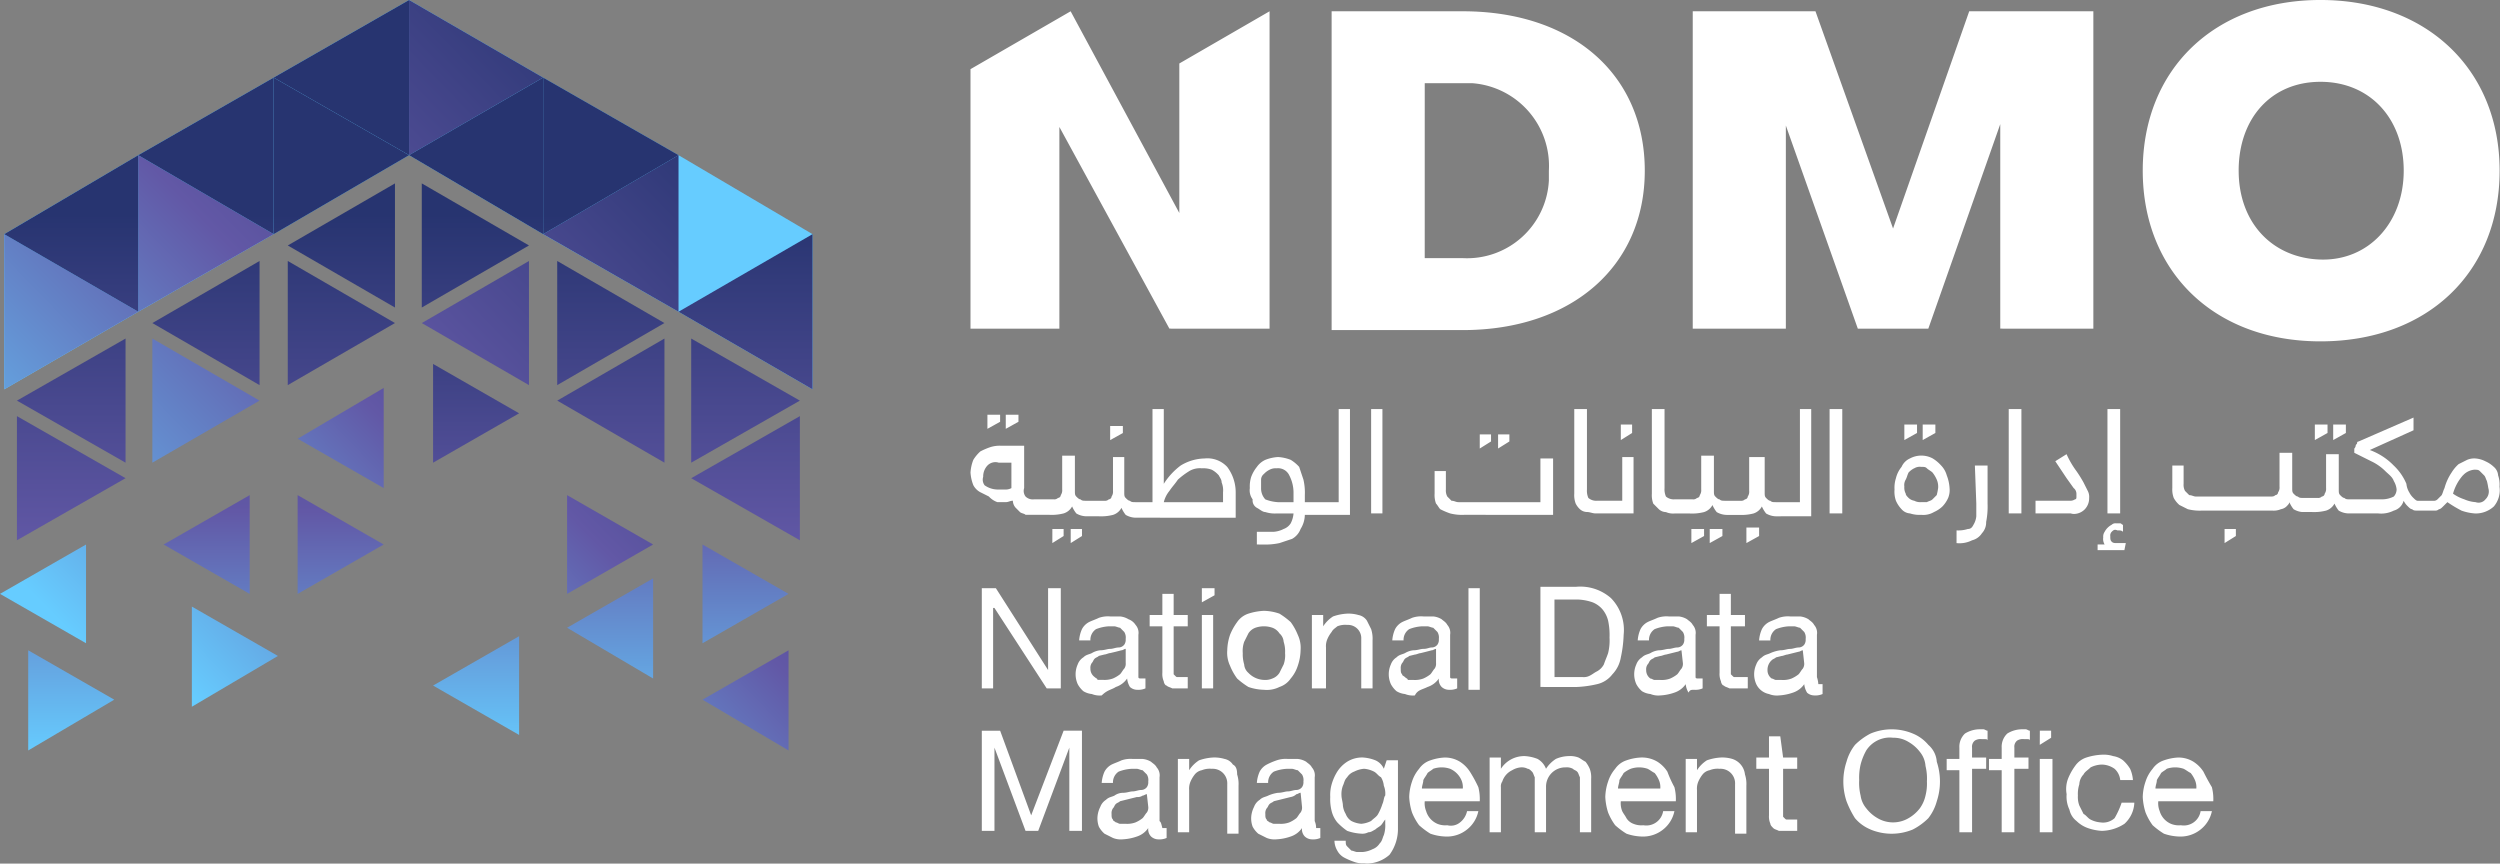 <svg height="64.926" viewBox="0 0 187.956 64.926" width="187.956" xmlns="http://www.w3.org/2000/svg" xmlns:xlink="http://www.w3.org/1999/xlink"><rect x="0" y="0" width="187.956" height="64.926" fill="#808080" stroke="none"/><linearGradient id="a" gradientUnits="objectBoundingBox" x1="-1.133" x2="3.383" y1="4.665" y2="-.426"><stop offset="0" stop-color="#6cf"/><stop offset=".5" stop-color="#6258a6"/><stop offset=".99" stop-color="#273470"/></linearGradient><linearGradient id="b" x1="-.835" x2="3.68" xlink:href="#a" y1="2.573" y2="-2.517"/><linearGradient id="c" x1="-1.182" x2="3.318" xlink:href="#a" y1="2.903" y2="-2.145"/><linearGradient id="d" x1="-3.753" x2=".749" xlink:href="#a" y1=".546" y2="-4.502"/><linearGradient id="e" x1="-2.862" x2="1.638" xlink:href="#a" y1="2.193" y2="-2.926"/><linearGradient id="f" x1="-2.085" x2="2.417" xlink:href="#a" y1="-.956" y2="-6.004"/><linearGradient id="g" x1="-.859" x2="3.643" xlink:href="#a" y1="-.588" y2="-5.707"/><linearGradient id="h" x1="-.819" x2="2.756" xlink:href="#a" y1="5.019" y2=".983"/><linearGradient id="i" x1="-.181" x2="3.432" xlink:href="#a" y1="5.83" y2="1.758"/><linearGradient id="j" x1=".097" x2="3.708" xlink:href="#a" y1="2.506" y2="-1.566"/><linearGradient id="k" x1=".011" x2="3.585" xlink:href="#a" y1="3.587" y2="-.448"/><linearGradient id="l" x1=".496" x2=".496" xlink:href="#a" y1="5.711" y2=".192"/><linearGradient id="m" x1=".501" x2=".501" xlink:href="#a" y1="5.086" y2="-.433"/><linearGradient id="n" x1=".497" x2=".497" xlink:href="#a" y1="5.086" y2="-.433"/><linearGradient id="o" x1=".501" x2=".501" xlink:href="#a" y1="4.461" y2="-1.058"/><linearGradient id="p" x1=".497" x2=".497" xlink:href="#a" y1="4.461" y2="-1.058"/><linearGradient id="q" x1=".499" x2=".499" xlink:href="#a" y1="3.836" y2="-1.683"/><linearGradient id="r" x1=".503" x2=".503" xlink:href="#a" y1="5.711" y2=".192"/><linearGradient id="s" x1=".501" x2=".501" xlink:href="#a" y1="3.836" y2="-1.683"/><linearGradient id="t" x1=".499" x2=".499" xlink:href="#a" y1="4.461" y2="-1.058"/><linearGradient id="u" x1=".496" x2=".496" xlink:href="#a" y1="5.086" y2="-.433"/><linearGradient id="v" x1=".501" x2=".501" xlink:href="#a" y1="1.039" y2="-4.432"/><linearGradient id="w" x1=".498" x2=".498" xlink:href="#a" y1="2.34" y2="-3.21"/><linearGradient id="x" x1=".506" x2=".506" xlink:href="#a" y1="1.9" y2="-3.572"/><linearGradient id="y" x1=".496" x2=".496" xlink:href="#a" y1="1.227" y2="-4.324"/><linearGradient id="z" x1=".503" x2=".503" xlink:href="#a" y1="2.941" y2="-2.61"/><linearGradient id="A" x1=".493" x2=".493" xlink:href="#a" y1="2.941" y2="-2.61"/><linearGradient id="B" x1=".496" x2=".496" xlink:href="#a" y1="4.536" y2="-1.014"/><linearGradient id="C" x1=".497" x2=".497" xlink:href="#a" y1="5.751" y2="1.335"/><linearGradient id="D" x1=".501" x2=".501" xlink:href="#a" y1="5.204" y2=".827"/><linearGradient id="E" x1=".499" x2=".499" xlink:href="#a" y1="5.204" y2=".828"/><linearGradient id="F" x1=".498" x2=".498" xlink:href="#a" y1="5.204" y2=".828"/><linearGradient id="G" x1=".5" x2=".5" xlink:href="#a" y1="4.708" y2=".332"/><linearGradient id="H" x1=".5" x2=".5" xlink:href="#a" y1="4.242" y2="-.174"/><linearGradient id="I" x1=".497" x2=".497" xlink:href="#a" y1="5.204" y2=".828"/><path d="m51.066 11.666-10.181-5.833-10.075-5.833-10.181 5.833-10.181 5.833-10.076 5.939v11.666l10.075-5.833 10.181-5.833 10.182-5.939 10.075 5.939 10.181 5.833 10.075 5.833v-11.666z" fill="#6cf" transform="translate(-.054)"/><path d="m45.179 22.967v9.333l-8.06-4.666z" fill="url(#a)" transform="translate(-5.409 -3.346)"/><path d="m13.408 29.794 8.06 4.666-8.06 4.666z" fill="url(#b)" transform="translate(-1.954 -4.341)"/><path d="m32.664 34.14v7.53l-6.469-3.712z" fill="url(#c)" transform="translate(-3.817 -4.974)"/><path d="m68.293 57.23v7.53l-6.469-3.818z" fill="url(#d)" transform="translate(-9.008 -8.339)"/><path d="m49.906 43.574 6.469 3.712-6.469 3.714z" fill="url(#e)" transform="translate(-7.272 -6.349)"/><path d="m16.884 53.382 6.469 3.712-6.469 3.818z" fill="url(#f)" transform="translate(-2.46 -7.778)"/><path d="m6.469 47.919v7.424l-6.469-3.712z" fill="url(#g)" transform="translate(0 -6.982)"/><path d="m57.977 13.656v11.772l-10.177-5.833z" fill="url(#h)" transform="translate(-6.964 -1.99)"/><path d="m36 0 10.077 5.833-10.077 5.833z" fill="url(#i)" transform="translate(-5.246)"/><path d="m.372 20.608 10.075 5.833-10.075 5.833z" fill="url(#j)" transform="translate(-.054 -3.003)"/><path d="m12.166 13.656 10.181 5.939-10.181 5.833z" fill="url(#k)" transform="translate(-1.773 -1.99)"/><path d="m33.385 16.139v9.333l-8.06-4.666z" fill="url(#l)" transform="translate(-3.69 -2.351)"/><path d="m21.468 22.967v9.333l-8.06-4.666z" fill="url(#m)" transform="translate(-1.954 -3.346)"/><path d="m49.037 22.967 8.06 4.666-8.06 4.667z" fill="url(#n)" transform="translate(-7.145 -3.346)"/><path d="m9.656 29.794v9.333l-8.166-4.666z" fill="url(#o)" transform="translate(-.217 -4.341)"/><path d="m57.1 29.794v9.333l-8.06-4.666z" fill="url(#p)" transform="translate(-7.145 -4.341)"/><path d="m69 36.622v9.333l-8.17-4.666z" fill="url(#q)" transform="translate(-8.864 -5.336)"/><path d="m37.119 16.139 8.06 4.666-8.06 4.666z" fill="url(#r)" transform="translate(-5.409 -2.351)"/><path d="m1.49 36.622 8.166 4.666-8.166 4.667z" fill="url(#s)" transform="translate(-.217 -5.336)"/><path d="m60.83 29.794 8.17 4.667-8.17 4.666z" fill="url(#t)" transform="translate(-8.864 -4.341)"/><path d="m25.325 22.967 8.06 4.666-8.06 4.667z" fill="url(#u)" transform="translate(-3.69 -3.346)"/><path d="m2.483 57.23 6.469 3.712-6.469 3.818z" fill="url(#v)" transform="translate(-.362 -8.339)"/><path d="m61.824 47.919 6.469 3.712-6.469 3.712z" fill="url(#w)" transform="translate(-9.008 -6.982)"/><path d="m56.375 50.9v7.53l-6.469-3.818z" fill="url(#x)" transform="translate(-7.272 -7.417)"/><path d="m44.581 55.989v7.424l-6.469-3.713z" fill="url(#y)" transform="translate(-5.553 -8.158)"/><path d="m26.194 43.574 6.469 3.712-6.469 3.714z" fill="url(#z)" transform="translate(-3.817 -6.349)"/><path d="m20.87 43.574v7.426l-6.47-3.714z" fill="url(#A)" transform="translate(-2.098 -6.349)"/><path d="m38.112 32.029 6.469 3.712-6.469 3.712z" fill="url(#B)" transform="translate(-5.553 -4.667)"/><path d="m34.265 0v11.666l-10.181-5.833z" fill="url(#C)" transform="translate(-3.509)"/><path d="m22.347 6.828v11.772l-10.181-5.939z" fill="url(#D)" transform="translate(-1.773 -.995)"/><path d="m47.8 6.828 10.181 5.833-10.181 5.939z" fill="url(#E)" transform="translate(-6.964 -.995)"/><path d="m46.077 6.828v11.772l-10.077-5.939z" fill="url(#F)" transform="translate(-5.246 -.995)"/><path d="m10.448 13.656v11.772l-10.076-5.833z" fill="url(#G)" transform="translate(-.054 -1.99)"/><path d="m69.788 20.608v11.666l-10.075-5.833z" fill="url(#H)" transform="translate(-8.701 -3.003)"/><path d="m59.713 13.656v11.772l10.075-5.833z" fill="url(#G)" transform="translate(-8.701 -1.99)"/><path d="m24.084 6.828 10.181 5.833-10.181 5.939z" fill="url(#I)" transform="translate(-3.509 -.995)"/><path d="m29.589 64.905a1.8 1.8 0 0 1 -.743-.106 5.273 5.273 0 0 1 -.742-.318 1.278 1.278 0 0 1 -.53-.531 1.528 1.528 0 0 1 -.212-.742h.849c0 .212 0 .318.106.424l.318.318c.106 0 .319.106.425.106h.424a1.979 1.979 0 0 0 .743-.212 1.062 1.062 0 0 0 .53-.425c.212-.212.212-.424.319-.636a2.35 2.35 0 0 0 .105-.849v-.318c-.105.106-.212.318-.318.424s-.319.212-.425.319c-.212.106-.318.212-.53.212a.953.953 0 0 1 -.53.106 3.791 3.791 0 0 1 -1.06-.212 4.653 4.653 0 0 1 -.742-.636 2.124 2.124 0 0 1 -.424-.849 3.6 3.6 0 0 1 -.106-1.06 2.935 2.935 0 0 1 .106-.955 3.732 3.732 0 0 1 .424-.955 2.472 2.472 0 0 1 .742-.742 2.135 2.135 0 0 1 1.166-.319 3.09 3.09 0 0 1 .954.212 1.237 1.237 0 0 1 .637.636l.212-.636h.849v5.09a3.265 3.265 0 0 1 -.636 2.015 2.617 2.617 0 0 1 -1.621.657 2.029 2.029 0 0 1 -.29-.018zm-.743-6.894a1.058 1.058 0 0 0 -.53.425c-.212.212-.212.424-.319.636a1.8 1.8 0 0 0 -.106.743c0 .211.106.53.106.742a1.51 1.51 0 0 0 .212.636 1.065 1.065 0 0 0 .424.53 1.963 1.963 0 0 0 .743.212 1.963 1.963 0 0 0 .742-.212c.212-.212.424-.319.53-.53a3.875 3.875 0 0 0 .319-.743c.106-.212.106-.53.212-.636a1.583 1.583 0 0 0 -.105-.743 1.5 1.5 0 0 0 -.212-.636c-.212-.106-.319-.319-.53-.425a1.984 1.984 0 0 0 -.743-.212 1.979 1.979 0 0 0 -.742.213zm-3.711 4.879a.778.778 0 0 1 -.212-.636 1.648 1.648 0 0 1 -.849.636 3.755 3.755 0 0 1 -1.06.212 1.573 1.573 0 0 1 -.743-.102l-.636-.319a1.845 1.845 0 0 1 -.424-.53 1.8 1.8 0 0 1 -.106-.743 1.969 1.969 0 0 1 .212-.743 1.056 1.056 0 0 1 .424-.53c.212-.212.424-.212.636-.318a2.7 2.7 0 0 1 .743-.212c.318 0 .53-.106.743-.106s.424-.106.636-.106a.551.551 0 0 0 .424-.212.638.638 0 0 0 .106-.425.794.794 0 0 0 -.106-.53l-.318-.318c-.106 0-.319-.106-.425-.106h-.424a3.12 3.12 0 0 0 -.955.212.967.967 0 0 0 -.424.849h-.849a2.5 2.5 0 0 1 .212-.849 1.281 1.281 0 0 1 .53-.53 5.214 5.214 0 0 1 .743-.318 2.066 2.066 0 0 1 .849-.106h.743a1.51 1.51 0 0 1 .636.212c.105.105.318.211.424.424a.894.894 0 0 1 .212.743v3.288a1.3 1.3 0 0 1 .106.53h.317v.743a1.343 1.343 0 0 1 -.636.106.809.809 0 0 1 -.529-.216zm-.635-3.181a.805.805 0 0 1 -.425.212l-.424.105-.424.106-.425.106c-.105.106-.212.106-.318.212s-.106.211-.212.318a.639.639 0 0 0 -.106.425c0 .211 0 .318.106.424 0 .106.106.106.212.212.106 0 .212.106.318.106h.425a1.805 1.805 0 0 0 .743-.106 2.333 2.333 0 0 0 .53-.319c.106-.106.212-.318.318-.424a.639.639 0 0 0 .106-.425l-.106-1.06c-.108-.001-.213.108-.318.108zm-10.925 3.181a.781.781 0 0 1 -.212-.636 1.648 1.648 0 0 1 -.849.636 3.768 3.768 0 0 1 -1.06.212 1.569 1.569 0 0 1 -.742-.102l-.636-.319a1.85 1.85 0 0 1 -.425-.53 1.817 1.817 0 0 1 -.105-.743 1.967 1.967 0 0 1 .211-.743 1.062 1.062 0 0 1 .425-.53c.211-.212.424-.212.636-.318a1.133 1.133 0 0 1 .636-.212c.318 0 .53-.106.742-.106s.425-.106.637-.106a.551.551 0 0 0 .424-.212.638.638 0 0 0 .106-.425.794.794 0 0 0 -.106-.53l-.319-.318c-.105 0-.318-.106-.424-.106h-.424a3.12 3.12 0 0 0 -.955.212.967.967 0 0 0 -.424.849h-.848a2.5 2.5 0 0 1 .212-.849 1.281 1.281 0 0 1 .53-.53c.212-.106.53-.211.743-.318a2.061 2.061 0 0 1 .848-.106h.743a1.5 1.5 0 0 1 .636.212c.106.105.319.211.425.424a.9.9 0 0 1 .212.743v3.288c.106.106.106.106.212.53h.319v.743a1.345 1.345 0 0 1 -.636.106.811.811 0 0 1 -.532-.216zm-.636-3.075a.635.635 0 0 1 -.424.106l-.424.105-.425.106-.424.106c-.106.106-.212.106-.319.212s-.105.211-.212.318a.639.639 0 0 0 -.106.425c0 .211 0 .318.106.424 0 .106.106.106.212.212.106 0 .212.106.319.106h.424a1.8 1.8 0 0 0 .743-.106 2.293 2.293 0 0 0 .53-.319c.106-.106.212-.318.319-.424a.639.639 0 0 0 .106-.425l-.106-.954c-.107.002-.213.108-.32.108zm76.784 2.863a5.863 5.863 0 0 1 -.849-.636 4.326 4.326 0 0 1 -.53-.954 4.508 4.508 0 0 1 -.212-1.166 3.813 3.813 0 0 1 .212-1.167 2.789 2.789 0 0 1 .53-.954 1.651 1.651 0 0 1 .849-.636 3.767 3.767 0 0 1 1.061-.212 2.137 2.137 0 0 1 1.166.319 2.483 2.483 0 0 1 .743.742c.105.212.318.636.636 1.167a3.6 3.6 0 0 1 .106 1.06h-4.135a1.571 1.571 0 0 0 .106.743 1.5 1.5 0 0 0 .848.954 1.573 1.573 0 0 0 .743.106 1.279 1.279 0 0 0 1.485-1.06h.849a2.362 2.362 0 0 1 -.849 1.379 2.4 2.4 0 0 1 -1.591.53 3.811 3.811 0 0 1 -1.169-.215zm.212-4.878c-.106.106-.319.212-.425.318-.105.212-.211.319-.318.53 0 .212-.106.425-.106.637h3.075a1.357 1.357 0 0 0 -.105-.637 2.333 2.333 0 0 0 -.319-.53c-.212-.106-.318-.211-.53-.318a1.959 1.959 0 0 0 -1.273 0zm-40.619 4.878a5.813 5.813 0 0 1 -.849-.636 4.289 4.289 0 0 1 -.53-.954 4.51 4.51 0 0 1 -.212-1.166 3.812 3.812 0 0 1 .212-1.167 2.774 2.774 0 0 1 .53-.954 1.648 1.648 0 0 1 .849-.636 3.761 3.761 0 0 1 1.06-.212 2.258 2.258 0 0 1 1.273.319 2.472 2.472 0 0 1 .743.742 8.579 8.579 0 0 0 .53 1.167 3.6 3.6 0 0 1 .106 1.06h-4.137a1.571 1.571 0 0 0 .106.743c.106.212.212.318.319.53a1.052 1.052 0 0 0 .53.424 1.571 1.571 0 0 0 .743.106 1.28 1.28 0 0 0 1.485-1.06h.848a2.361 2.361 0 0 1 -.848 1.379 2.4 2.4 0 0 1 -1.591.53 3.806 3.806 0 0 1 -1.167-.215zm.318-4.878a2.334 2.334 0 0 0 -.53.318c-.106.212-.212.319-.318.53 0 .212-.106.425-.106.637h3.181a1.347 1.347 0 0 0 -.106-.637 2.367 2.367 0 0 0 -.318-.53c-.212-.106-.319-.211-.531-.318a1.959 1.959 0 0 0 -1.273 0zm-15.06 4.878a5.8 5.8 0 0 1 -.848-.636 4.294 4.294 0 0 1 -.531-.954 4.547 4.547 0 0 1 -.212-1.166 3.84 3.84 0 0 1 .212-1.167 2.776 2.776 0 0 1 .531-.954 1.646 1.646 0 0 1 .848-.636 3.767 3.767 0 0 1 1.061-.212 2.137 2.137 0 0 1 1.166.319 2.483 2.483 0 0 1 .743.742 9.74 9.74 0 0 1 .636 1.167 3.6 3.6 0 0 1 .106 1.06h-4.136a1.571 1.571 0 0 0 .106.743 1.5 1.5 0 0 0 .848.954 1.573 1.573 0 0 0 .743.106 1.084 1.084 0 0 0 .955-.211 1.463 1.463 0 0 0 .53-.849h.849a2.362 2.362 0 0 1 -.849 1.379 2.4 2.4 0 0 1 -1.591.53 3.811 3.811 0 0 1 -1.167-.215zm.212-4.878c-.106.106-.319.212-.424.318-.106.212-.212.319-.319.53 0 .212-.106.425-.106.637h3.076a1.347 1.347 0 0 0 -.106-.637 1.646 1.646 0 0 0 -.849-.848 1.959 1.959 0 0 0 -1.273 0zm32.877 4.56a3.016 3.016 0 0 1 -1.167-.849 7.178 7.178 0 0 1 -.636-1.273 4.744 4.744 0 0 1 0-2.969 3.587 3.587 0 0 1 .64-1.269 4.707 4.707 0 0 1 1.167-.849 4.131 4.131 0 0 1 3.181 0 3 3 0 0 1 1.163.849 1.844 1.844 0 0 1 .636 1.273 4.731 4.731 0 0 1 0 2.969 3.579 3.579 0 0 1 -.636 1.273 4.7 4.7 0 0 1 -1.166.849 4.139 4.139 0 0 1 -3.181 0zm-.319-5.939a4.423 4.423 0 0 0 -.424 1.06 4.35 4.35 0 0 0 -.106 1.167 3.972 3.972 0 0 0 .106 1.166 1.9 1.9 0 0 0 .424.954 2.857 2.857 0 0 0 .849.743 2.294 2.294 0 0 0 2.333 0 2.857 2.857 0 0 0 .849-.743 2.6 2.6 0 0 0 .424-.954 3.607 3.607 0 0 0 .106-1.061 3.972 3.972 0 0 0 -.106-1.166 1.88 1.88 0 0 0 -.424-1.06 2.857 2.857 0 0 0 -.849-.743 2.135 2.135 0 0 0 -1.166-.319 2.092 2.092 0 0 0 -.258-.016 2.122 2.122 0 0 0 -1.758.972zm-9.863 6.257v-3.712a1.094 1.094 0 0 0 -1.166-1.166 1.571 1.571 0 0 0 -.743.106.9.9 0 0 0 -.53.318 2.333 2.333 0 0 0 -.319.53 1.355 1.355 0 0 0 -.105.636v3.181h-.848v-5.514h.849v.849a2.455 2.455 0 0 1 .743-.743 3.755 3.755 0 0 1 1.06-.212 2.634 2.634 0 0 1 .849.106 1.377 1.377 0 0 1 .954 1.166 2.334 2.334 0 0 1 .106.849v3.605zm-38.179 0v-3.712a1.095 1.095 0 0 0 -1.167-1.166 1.567 1.567 0 0 0 -.742.106.9.9 0 0 0 -.531.318 2.367 2.367 0 0 0 -.318.53 1.345 1.345 0 0 0 -.106.636v3.181h-.848v-5.514h.849v.849a2.465 2.465 0 0 1 .743-.743 3.761 3.761 0 0 1 1.06-.212 2.632 2.632 0 0 1 .849.106.975.975 0 0 1 .636.424c.212.106.319.319.319.743a2.352 2.352 0 0 1 .105.849v3.605zm61.087-.105v-5.516h.955v5.515zm-2.863 0v-4.667h-.955v-.849h.955v-.849a1.362 1.362 0 0 1 .424-1.06 2.137 2.137 0 0 1 1.166-.319h.212c.106 0 .212.106.318.106v.743c0-.106-.105-.106-.212-.106h-.212a.793.793 0 0 0 -.53.106.584.584 0 0 0 -.212.53v.743h1.061v.849h-1.061v4.773zm-3.181 0v-4.667h-.955v-.849h.955v-.849a1.359 1.359 0 0 1 .424-1.06 2.135 2.135 0 0 1 1.166-.319h.212c.106 0 .212.106.318.106v.743c0-.106-.106-.106-.212-.106h-.212a.793.793 0 0 0 -.53.106.584.584 0 0 0 -.212.53v.743h1.06v.849h-1.059v4.773zm-28.529 0v-4.137c-.106-.212-.106-.319-.212-.425s-.212-.105-.319-.212a.956.956 0 0 0 -.53-.106 1.449 1.449 0 0 0 -1.485 1.485v3.393h-.849v-4.135c-.105-.212-.105-.319-.211-.425s-.21-.211-.319-.211a.954.954 0 0 0 -.53-.106 1.506 1.506 0 0 0 -.636.212 1.419 1.419 0 0 0 -.743.848.638.638 0 0 0 -.106.425v3.393h-.848v-5.62h.848v.848a2.085 2.085 0 0 1 1.8-.955 3.09 3.09 0 0 1 .955.212 1.424 1.424 0 0 1 .636.743 2.475 2.475 0 0 1 .743-.743 2.531 2.531 0 0 1 .954-.212 1.8 1.8 0 0 1 .743.106c.212.106.319.212.531.319a2.326 2.326 0 0 1 .318.53 1.8 1.8 0 0 1 .106.743v4.029zm38.184-.319a2.319 2.319 0 0 1 -.849-.53 1.46 1.46 0 0 1 -.53-.849 2.28 2.28 0 0 1 -.212-1.166 2.2 2.2 0 0 1 .106-1.166 4.331 4.331 0 0 1 .53-.955 1.653 1.653 0 0 1 .849-.636 4.5 4.5 0 0 1 1.166-.212 2.334 2.334 0 0 1 .849.106 1.586 1.586 0 0 1 .743.319 2.811 2.811 0 0 1 .53.636 2.49 2.49 0 0 1 .212.848h-.955a1.31 1.31 0 0 0 -.424-.848 1.71 1.71 0 0 0 -.955-.319 1.992 1.992 0 0 0 -.848.212c-.212.212-.425.318-.531.53a1.148 1.148 0 0 0 -.318.743 2.331 2.331 0 0 0 -.106.849 1.805 1.805 0 0 0 .106.742c.106.212.212.424.318.636.212.105.319.318.531.424a1.961 1.961 0 0 0 .742.212 1.285 1.285 0 0 0 1.061-.319 6.221 6.221 0 0 0 .53-1.166h.954a2.254 2.254 0 0 1 -.742 1.59 3.206 3.206 0 0 1 -1.7.531 3.761 3.761 0 0 1 -1.057-.212zm-22.59.212h-.636c-.212-.106-.318-.106-.424-.212s-.212-.212-.212-.319a1.342 1.342 0 0 1 -.106-.636v-3.499h-.954v-.849h.954v-1.59h.849l.212 1.59h1.06v.849h-1.06v3.605l.106.106c.105.106.105.106.211.106h.743v.849zm-53.981 0v-6.257l-2.339 6.257h-.954l-2.336-6.257v6.258h-.951v-7.53h1.378l2.333 6.363 2.44-6.364h1.378v7.53zm72.965-7.53h.849v.53l-.854.534zm-17.5-2.863a1.51 1.51 0 0 1 -.212-.636 1.65 1.65 0 0 1 -.848.636 3.8 3.8 0 0 1 -1.061.212 1.573 1.573 0 0 1 -.743-.106 1.347 1.347 0 0 1 -.954-.742 1.805 1.805 0 0 1 0-1.485 1.057 1.057 0 0 1 .424-.53c.212-.212.425-.212.636-.319a2.7 2.7 0 0 1 .743-.212c.319 0 .53-.105.743-.105s.424-.106.636-.106a.548.548 0 0 0 .424-.212.636.636 0 0 0 .106-.424.8.8 0 0 0 -.106-.531l-.318-.318c-.106 0-.319-.106-.425-.106h-.424a3.09 3.09 0 0 0 -.954.212.963.963 0 0 0 -.425.849h-.848a2.488 2.488 0 0 1 .212-.85 1.276 1.276 0 0 1 .53-.53c.212-.106.531-.212.743-.319a2.066 2.066 0 0 1 .849-.106h.742a1.506 1.506 0 0 1 .636.212c.106.106.318.212.424.424a.9.9 0 0 1 .212.743v3.181a2.161 2.161 0 0 1 .106.531h.318v.742a1.342 1.342 0 0 1 -.636.106.815.815 0 0 1 -.534-.211zm-.64-3.073-.424.106-.425.106c-.106 0-.318.106-.424.106l-.424.106c-.106.105-.212.105-.319.212a.963.963 0 0 0 -.318.743.755.755 0 0 0 .318.636c.106 0 .212.106.319.106h.424a1.8 1.8 0 0 0 .743-.106 2.367 2.367 0 0 0 .53-.318c.106-.106.212-.319.319-.425a.64.64 0 0 0 .105-.424l-.105-.955c-.107-.002-.213.107-.319.107zm-11.136 3.178a1.5 1.5 0 0 1 -.636-.212 1.854 1.854 0 0 1 -.424-.53 1.805 1.805 0 0 1 0-1.485 1.048 1.048 0 0 1 .424-.53c.212-.212.424-.212.636-.319a1.506 1.506 0 0 1 .636-.212c.319 0 .53-.105.743-.105s.424-.106.636-.106a.55.55 0 0 0 .424-.212.636.636 0 0 0 .106-.424.8.8 0 0 0 -.106-.531l-.318-.318c-.106 0-.319-.106-.425-.106h-.424a3.09 3.09 0 0 0 -.954.212.964.964 0 0 0 -.425.849h-.849a2.49 2.49 0 0 1 .212-.849 1.276 1.276 0 0 1 .53-.53c.212-.106.53-.212.743-.319a2.066 2.066 0 0 1 .849-.106h.743a1.51 1.51 0 0 1 .636.212c.106.106.318.212.424.424a.9.9 0 0 1 .212.743v3.181c0 .106.106.106.212.106h.319v.743a1.343 1.343 0 0 1 -.636.106c-.212 0-.319 0-.424.212a1.51 1.51 0 0 1 -.212-.636 1.653 1.653 0 0 1 -.849.636 3.791 3.791 0 0 1 -1.06.212 1.571 1.571 0 0 1 -.743-.106zm2.015-3.178-.424.106-.425.106c-.106 0-.318.106-.424.106l-.425.106c-.105.105-.212.105-.318.212s-.106.212-.212.319a.636.636 0 0 0 -.106.424.755.755 0 0 0 .319.636c.106 0 .212.106.318.106h.425a1.8 1.8 0 0 0 .743-.106 2.367 2.367 0 0 0 .53-.318c.106-.106.212-.319.318-.425a.636.636 0 0 0 .106-.424l-.106-.955c-.106-.002-.212.107-.319.107zm-20.468 3.178a1.5 1.5 0 0 1 -.636-.212 1.869 1.869 0 0 1 -.424-.53 1.805 1.805 0 0 1 0-1.485 1.053 1.053 0 0 1 .424-.53c.212-.212.424-.212.636-.319a1.506 1.506 0 0 1 .636-.212c.319 0 .53-.105.743-.105.318 0 .424-.106.636-.106a.548.548 0 0 0 .424-.212.636.636 0 0 0 .106-.424.8.8 0 0 0 -.106-.531l-.318-.318c-.106 0-.319-.106-.425-.106h-.424a3.09 3.09 0 0 0 -.954.212.964.964 0 0 0 -.425.849h-.848a2.488 2.488 0 0 1 .212-.849 1.276 1.276 0 0 1 .53-.53c.212-.106.531-.212.743-.319a2.066 2.066 0 0 1 .849-.106h.743a1.51 1.51 0 0 1 .636.212c.106.106.318.212.424.424a.9.9 0 0 1 .212.743v3.181c0 .106.106.106.212.106h.318v.743a1.343 1.343 0 0 1 -.636.106.809.809 0 0 1 -.53-.212.778.778 0 0 1 -.212-.636 1.648 1.648 0 0 1 -.849.636c-.424.212-.742.212-.954.636a1.571 1.571 0 0 1 -.743-.106zm2.015-3.288-.424.11-.425.106c-.106 0-.318.106-.424.106l-.424.106c-.106.106-.212.106-.319.211s-.106.212-.212.319a.64.64 0 0 0 -.105.424c0 .212 0 .319.105.425 0 .105.106.105.212.211s.212.106.212.212h.424a1.8 1.8 0 0 0 .743-.106 2.347 2.347 0 0 0 .53-.318c.106-.106.212-.319.319-.425a.64.64 0 0 0 .108-.425v-1.06c-.108-.001-.214.105-.32.105zm-25.559 3.288a1.5 1.5 0 0 1 -.636-.212 1.87 1.87 0 0 1 -.424-.53 1.805 1.805 0 0 1 0-1.485 1.053 1.053 0 0 1 .424-.53c.212-.212.424-.212.636-.319a1.506 1.506 0 0 1 .636-.212c.319 0 .53-.105.743-.105s.424-.106.636-.106a.55.55 0 0 0 .424-.212.636.636 0 0 0 .106-.424.8.8 0 0 0 -.106-.531l-.318-.318c-.106 0-.319-.106-.425-.106h-.424a3.09 3.09 0 0 0 -.954.212.964.964 0 0 0 -.425.849h-.847a2.488 2.488 0 0 1 .212-.849 1.276 1.276 0 0 1 .53-.53c.212-.106.531-.212.743-.319a2.066 2.066 0 0 1 .849-.106h.743a1.51 1.51 0 0 1 .636.212 1.065 1.065 0 0 1 .53.424.9.9 0 0 1 .212.743v3.181c0 .106.106.106.212.106h.319v.743a1.343 1.343 0 0 1 -.636.106.807.807 0 0 1 -.53-.212 1.5 1.5 0 0 1 -.212-.636 1.648 1.648 0 0 1 -.849.636c-.318.212-.636.212-1.06.636a1.571 1.571 0 0 1 -.745-.106zm2.228-3.288-.426.11-.423.1c-.106 0-.319.106-.424.106l-.425.106c-.106.106-.212.106-.318.211s-.106.212-.212.319a.636.636 0 0 0 -.106.424.755.755 0 0 0 .319.636c.106.106.212.106.212.212h.425a1.805 1.805 0 0 0 .743-.106 2.367 2.367 0 0 0 .53-.318c.106-.106.212-.319.318-.425a.636.636 0 0 0 .106-.424v-1.06c-.108.004-.215.11-.32.11zm26.089 2.97v-7.636h.849v7.637zm-16.545-.212a5.862 5.862 0 0 1 -.849-.636 4.326 4.326 0 0 1 -.53-.954 2.292 2.292 0 0 1 -.211-1.167 3.812 3.812 0 0 1 .211-1.166 4.326 4.326 0 0 1 .53-.954 1.646 1.646 0 0 1 .849-.636 4.5 4.5 0 0 1 1.166-.212 3.812 3.812 0 0 1 1.167.212 5.8 5.8 0 0 1 .848.636 4.253 4.253 0 0 1 .53.954 2.282 2.282 0 0 1 .212 1.166 3.812 3.812 0 0 1 -.212 1.167 2.76 2.76 0 0 1 -.53.954 1.646 1.646 0 0 1 -.848.636 2.1 2.1 0 0 1 -1.167.212 3.811 3.811 0 0 1 -1.166-.212zm.53-4.454a1.065 1.065 0 0 0 -.53.424l-.318.636a2.068 2.068 0 0 0 -.106.849 2.634 2.634 0 0 0 .106.849.916.916 0 0 0 .318.636 1.706 1.706 0 0 0 1.166.53 1.342 1.342 0 0 0 .636-.106 1.059 1.059 0 0 0 .531-.424q.158-.319.318-.636a2.066 2.066 0 0 0 .106-.849 2.336 2.336 0 0 0 -.106-.849.92.92 0 0 0 -.318-.636 1.063 1.063 0 0 0 -.531-.424 1.959 1.959 0 0 0 -1.273 0zm36.271 4.56h-.636c-.212-.106-.319-.106-.424-.212-.106 0-.212-.212-.212-.318a1.345 1.345 0 0 1 -.106-.636v-3.5h-.954v-.849h.954v-1.59h.849v1.59h1.06v.849h-1.06v3.606l.106.105c.105.106.105.106.211.106h.955v.849zm-28.317 0v-3.711a1 1 0 0 0 -1.06-1.061 1.571 1.571 0 0 0 -.742.106c-.106.106-.318.212-.424.424a2.321 2.321 0 0 0 -.319.531 1.342 1.342 0 0 0 -.106.636v3.075h-1.06v-5.515h.849v.849a2.475 2.475 0 0 1 .743-.743 3.753 3.753 0 0 1 1.06-.211 2.656 2.656 0 0 1 .849.105.975.975 0 0 1 .636.425l.318.636a2.329 2.329 0 0 1 .106.848v3.606zm-11.984 0v-5.515h.849v5.515zm-1.59 0h-.636c-.212-.106-.319-.106-.425-.212-.105 0-.212-.212-.212-.318a1.345 1.345 0 0 1 -.106-.636v-3.5h-.955v-.849h.955v-1.59h.849v1.59h1.06v.849h-1.06v3.606l.105.105c.106.106.106.106.212.106h.742v.849zm-10.076 0-3.927-6.045h-.1v6.045h-.851v-7.529h1.06l3.924 6.151v-6.151h.955v7.529zm37.12-.106v-7.529h2.653a3.492 3.492 0 0 1 2.651.848 3.423 3.423 0 0 1 .954 2.758 9.285 9.285 0 0 1 -.212 1.7 2.413 2.413 0 0 1 -.636 1.273 2.015 2.015 0 0 1 -1.166.743 8.238 8.238 0 0 1 -1.59.211zm1.06-.743h2.121a.956.956 0 0 0 .53-.106c.212-.105.319-.212.53-.318a1.276 1.276 0 0 0 .53-.53c.106-.319.212-.53.319-.849a3.969 3.969 0 0 0 .106-1.166 5.153 5.153 0 0 0 -.106-1.273 2.141 2.141 0 0 0 -.424-.849 1.906 1.906 0 0 0 -.743-.53 3.812 3.812 0 0 0 -1.167-.212h-1.7zm-26.514-6.68h.954v.53l-.954.53zm67.344-2.864v-.425h.53a.792.792 0 0 1 -.106-.53.636.636 0 0 1 .106-.424 1.276 1.276 0 0 1 .53-.53.39.39 0 0 1 .319-.106h.318c.106 0 .106.106.212.106v.53c-.106-.106-.212-.106-.425-.106-.212-.106-.318 0-.424.106a.389.389 0 0 0 -.106.318c0 .212 0 .319.106.425s.212.106.424.106h.637l-.106.53zm-63.209-.424v-.955h1.272a1.96 1.96 0 0 0 .743-.212 1.048 1.048 0 0 0 .53-.424 1.965 1.965 0 0 0 .212-.743h-1.271a2.334 2.334 0 0 1 -.849-.106c-.212 0-.424-.212-.636-.318a.643.643 0 0 1 -.318-.636 1.142 1.142 0 0 1 -.211-.848 2.336 2.336 0 0 1 .106-.849 2.689 2.689 0 0 1 .424-.743 1.569 1.569 0 0 1 .636-.53 3.094 3.094 0 0 1 .955-.212 3.088 3.088 0 0 1 .954.212 2.811 2.811 0 0 1 .636.53l.319.955a4.343 4.343 0 0 1 .106 1.166v.53h2.544v-7h.849v7.956h-3.394a2.043 2.043 0 0 1 -.319 1.06 1.421 1.421 0 0 1 -.636.743l-.954.319a5.16 5.16 0 0 1 -1.273.106zm.955-5.621a1.466 1.466 0 0 0 -.425.319.552.552 0 0 0 -.212.424v.636a1.207 1.207 0 0 0 .318.849 3.094 3.094 0 0 0 .955.211h1.166v-.742a2.828 2.828 0 0 0 -.318-1.273.928.928 0 0 0 -.955-.531.953.953 0 0 0 -.528.107zm71.8 4.454h.849v.53l-.849.531zm-20.15.106a2.336 2.336 0 0 0 .849-.106c.211 0 .318-.106.424-.318a1.51 1.51 0 0 0 .212-.636v-.955l-.107-2.861h.954v2.863a6.036 6.036 0 0 1 -.106 1.379 1.2 1.2 0 0 1 -.318.849 1.229 1.229 0 0 1 -.743.53 2.094 2.094 0 0 1 -1.166.212zm-15.8-.212h.955v.636l-.955.53zm-2.758.106h.955v.53l-.955.531zm-1.379 0h.955v.53l-.955.531zm-46.663 0h.848v.53l-.848.531zm-1.379 0h.846v.53l-.848.531zm6.257-.848a1.531 1.531 0 0 1 -.743-.212 2.3 2.3 0 0 1 -.318-.53 1.09 1.09 0 0 1 -.636.53 3.607 3.607 0 0 1 -1.061.106h-.953a1.528 1.528 0 0 1 -.742-.212 2.313 2.313 0 0 1 -.319-.53 1.085 1.085 0 0 1 -.639.526 3.6 3.6 0 0 1 -1.06.106h-1.8c-.106-.106-.319-.106-.425-.212l-.318-.318a.811.811 0 0 1 -.212-.53c-.212 0-.318.105-.53.105h-.64a1.593 1.593 0 0 1 -.636-.424l-.636-.318a1.272 1.272 0 0 1 -.53-.531 3.09 3.09 0 0 1 -.213-.95 3.1 3.1 0 0 1 .212-.955 2.8 2.8 0 0 1 .53-.636 5.125 5.125 0 0 1 .743-.318 2.329 2.329 0 0 1 .848-.106h1.7v3.181a.7.7 0 0 0 .106.636.778.778 0 0 0 .636.212h1.482a.39.39 0 0 0 .319-.106.228.228 0 0 0 .212-.212.64.64 0 0 0 .105-.424v-2.544h.955v2.651c0 .212 0 .318.106.424s.211.212.318.212c.106.106.212.106.425.106h1.379a.389.389 0 0 0 .318-.106.228.228 0 0 0 .212-.212.636.636 0 0 0 .106-.424v-2.545h.848v2.651c0 .211 0 .318.106.424s.212.212.319.212c.105.105.211.105.424.105h1.273v-7h.849v5.621a5.17 5.17 0 0 1 1.269-1.375 3.57 3.57 0 0 1 1.8-.531 2.026 2.026 0 0 1 1.7.636 3.178 3.178 0 0 1 .637 1.91v1.909zm4.03-3.5a5.878 5.878 0 0 0 -.849.636c-.212.319-.424.53-.636.849a2.126 2.126 0 0 0 -.424.848h4.454v-.742a1.569 1.569 0 0 0 -.106-.743c0-.212-.106-.319-.212-.53a1.85 1.85 0 0 0 -.53-.425 1.8 1.8 0 0 0 -.743-.106 1.573 1.573 0 0 0 -.957.213zm-15.168-.422a1.2 1.2 0 0 0 -.319.848.7.7 0 0 0 .106.636 1.71 1.71 0 0 0 .955.319h.53a.953.953 0 0 0 .53-.106v-1.911h-.954a.8.8 0 0 0 -.254-.042.847.847 0 0 0 -.594.256zm59.285 3.818a1.528 1.528 0 0 1 -.742-.212 2.313 2.313 0 0 1 -.319-.53 1.085 1.085 0 0 1 -.636.53 3.6 3.6 0 0 1 -1.06.106h-.955a1.534 1.534 0 0 1 -.746-.212 2.346 2.346 0 0 1 -.318-.53 1.087 1.087 0 0 1 -.636.53 3.6 3.6 0 0 1 -1.06.106h-1.165a1.345 1.345 0 0 1 -.636-.106.815.815 0 0 1 -.53-.212l-.424-.425a1.8 1.8 0 0 1 -.106-.743v-6.364h.954v5.939a1.343 1.343 0 0 0 .106.636.9.9 0 0 0 .636.212h1.379a.39.39 0 0 0 .319-.106.228.228 0 0 0 .211-.212.636.636 0 0 0 .106-.424v-2.545h.955v2.651c0 .212 0 .318.106.424s.212.212.318.212c.106.106.212.106.424.106h1.167a.388.388 0 0 0 .318-.106.228.228 0 0 0 .212-.212.636.636 0 0 0 .106-.424v-2.545h1.166v2.651c0 .211 0 .318.106.424s.211.212.318.212c.106.105.212.105.425.105h1.8v-7h.849v8.06zm10.074-.218a.918.918 0 0 1 -.632-.314 2.217 2.217 0 0 1 -.424-.637 2.061 2.061 0 0 1 -.106-.848 2.334 2.334 0 0 1 .106-.849 2.136 2.136 0 0 1 .424-.852 1.239 1.239 0 0 1 .636-.636 1.809 1.809 0 0 1 1.7 0 2.832 2.832 0 0 1 .636.531 1.713 1.713 0 0 1 .424.742 3.1 3.1 0 0 1 .212.955 1.573 1.573 0 0 1 -.106.743 2.231 2.231 0 0 1 -.425.636 2.2 2.2 0 0 1 -.636.424 1.573 1.573 0 0 1 -.954.212 2.334 2.334 0 0 1 -.855-.107zm.319-3.394a1.466 1.466 0 0 0 -.425.319c-.105.212-.105.318-.212.53a.793.793 0 0 0 -.106.53.953.953 0 0 0 .106.53c0 .106.105.212.212.319a.8.8 0 0 0 .425.211.953.953 0 0 0 .53.106h.419c.212-.106.319-.106.425-.211l.318-.319a4.577 4.577 0 0 0 .106-.53 1.343 1.343 0 0 0 -.106-.636 2.347 2.347 0 0 0 -.318-.53c-.106-.106-.319-.212-.425-.319s-.212-.106-.424-.106a.793.793 0 0 0 -.525.11zm-33.832 3.5a3.6 3.6 0 0 1 -1.06-.106 5.273 5.273 0 0 1 -.743-.318c-.106-.106-.212-.319-.319-.425a1.815 1.815 0 0 1 -.105-.743v-1.7h.848v1.386a.954.954 0 0 0 .106.53l.319.319c.212 0 .318.105.53.105h6.152v-3.287h.953v4.243zm45.6-.106h-2.648v-.955h2.545a.639.639 0 0 0 .424-.105c.106 0 .106-.106.106-.212v-.212a.553.553 0 0 0 -.211-.424l-.531-.743-.848-1.273.848-.53a6.8 6.8 0 0 0 .743 1.273 9.415 9.415 0 0 1 .53.849l.319.636a.953.953 0 0 1 .106.53 1.2 1.2 0 0 1 -.319.848 1.163 1.163 0 0 1 -.805.358.8.8 0 0 1 -.255-.04zm29.377-.212a9.179 9.179 0 0 1 -1.06-.636l-.319.319c-.106.106-.212.212-.318.212a.392.392 0 0 1 -.319.105h-1.273c-.212 0-.318 0-.424-.105-.106 0-.212-.106-.319-.212a1.466 1.466 0 0 1 -.318-.425 1.047 1.047 0 0 1 -.743.743 2.1 2.1 0 0 1 -1.166.212h-2.228a1.531 1.531 0 0 1 -.743-.212 2.263 2.263 0 0 1 -.318-.53 1.084 1.084 0 0 1 -.636.53 3.607 3.607 0 0 1 -1.061.106h-.743a1.521 1.521 0 0 1 -.636-.212 2.323 2.323 0 0 1 -.318-.531c0 .106-.106.212-.212.319a.8.8 0 0 1 -.424.212 1.355 1.355 0 0 1 -.636.105h-5.3a3.636 3.636 0 0 1 -1.061-.105l-.636-.319a1.886 1.886 0 0 1 -.424-.53 1.8 1.8 0 0 1 -.106-.743v-1.691h.849v1.378a.957.957 0 0 0 .106.531l.318.318c.212 0 .319.106.53.106h5.515c.212 0 .319 0 .424-.106a.228.228 0 0 0 .212-.212.635.635 0 0 0 .106-.424v-2.548h.954v2.651c0 .212 0 .318.106.424s.212.212.319.212c.106.106.212.106.424.106h1.06a.39.39 0 0 0 .319-.106.228.228 0 0 0 .212-.212.636.636 0 0 0 .106-.424v-2.544h.954v2.65c0 .211 0 .318.106.424s.212.212.318.212c.106.106.212.106.425.106h2.439a2 2 0 0 0 .849-.212.81.81 0 0 0 .212-.53 1.5 1.5 0 0 0 -.212-.636c-.106-.319-.425-.53-.636-.743a3.807 3.807 0 0 0 -1.061-.743l-1.273-.636v-.319a.367.367 0 0 0 .106-.211c0-.106.106-.106.106-.212a.1.1 0 0 1 .106-.106l4.135-1.8v.955l-3.288 1.484a4.781 4.781 0 0 1 1.8 1.167 4.026 4.026 0 0 1 .954 1.378 1.5 1.5 0 0 0 .212.636 1.482 1.482 0 0 0 .318.425c.106.106.212.211.319.211h1.166a.392.392 0 0 0 .319-.105l.318-.319c.106-.212.106-.318.212-.53a3.914 3.914 0 0 1 .53-1.166 2.811 2.811 0 0 1 .53-.636l.636-.319a1.345 1.345 0 0 1 .636-.106 1.96 1.96 0 0 1 .743.212 2.221 2.221 0 0 1 .636.424.918.918 0 0 1 .319.636 2.068 2.068 0 0 1 .106.849 1.9 1.9 0 0 1 -.425 1.485 2.016 2.016 0 0 1 -1.379.53 3.768 3.768 0 0 1 -1.051-.214zm.106-2.651a3.494 3.494 0 0 0 -.743 1.379 3.162 3.162 0 0 0 .849.425 2.509 2.509 0 0 0 .848.211.656.656 0 0 0 .743-.211.825.825 0 0 0 .212-.849 4.577 4.577 0 0 0 -.106-.53c-.106-.212-.106-.319-.212-.425l-.318-.318c-.106-.106-.212-.106-.424-.106a1.312 1.312 0 0 0 -.845.427zm-26.723 2.863v-7.844h.955v7.844zm-7.423 0v-7.844h.954v7.844zm-13.468 0v-7.844h.954v7.844zm-17.606 0c-.211 0-.424-.106-.636-.106a.815.815 0 0 1 -.53-.212 1.45 1.45 0 0 1 -.318-.425 1.8 1.8 0 0 1 -.106-.743v-6.358h.954v6.044a1.343 1.343 0 0 0 .106.636.9.9 0 0 0 .636.212h1.912v-3.286h.849v4.238zm-16.862 0v-7.844h.849v7.844zm9.545-5.939h.849v.53l-.849.531zm-1.378 0h.848v.53l-.848.531zm64.163-.743h.954v.636l-.954.53zm-1.379 0h.954v.636l-.954.53zm-29.483 0h.954v.636l-.954.53zm-1.379 0h.954v.636l-.954.53zm-21.317 0h.849v.636l-.849.53zm-38.392.11h.955v.53l-.955.53zm-7.849-.848h.955v.531l-.955.53zm-1.379 0h.955v.531l-.955.53zm86.86-18.348c0-7.632 5.408-12.832 13.362-12.832s13.469 5.2 13.469 12.832-5.409 12.833-13.469 12.833-13.362-5.302-13.362-12.833zm7.212 0c0 3.924 2.545 6.575 6.151 6.682s6.258-2.758 6.258-6.682-2.545-6.681-6.258-6.681-6.152 2.757-6.152 6.681zm-68.194 11.985v-23.968h9.862c8.273 0 13.682 4.772 13.682 11.984s-5.515 11.984-13.681 11.984zm7-5.409h2.863a6.162 6.162 0 0 0 6.47-5.833v-.743a6.238 6.238 0 0 0 -5.728-6.575h-3.605zm43.27 5.3v-15.375l-5.409 15.377h-5.3l-5.411-15.271v15.271h-7v-23.861h9.227l5.833 16.332 5.726-16.332h9.333v23.861zm-62.466 0-8.272-15.163v15.165h-6.682v-19.51l7.529-4.351 8.171 15.165v-11.241l6.784-3.924v23.861z" fill="#fff" transform="translate(72.965)"/></svg>